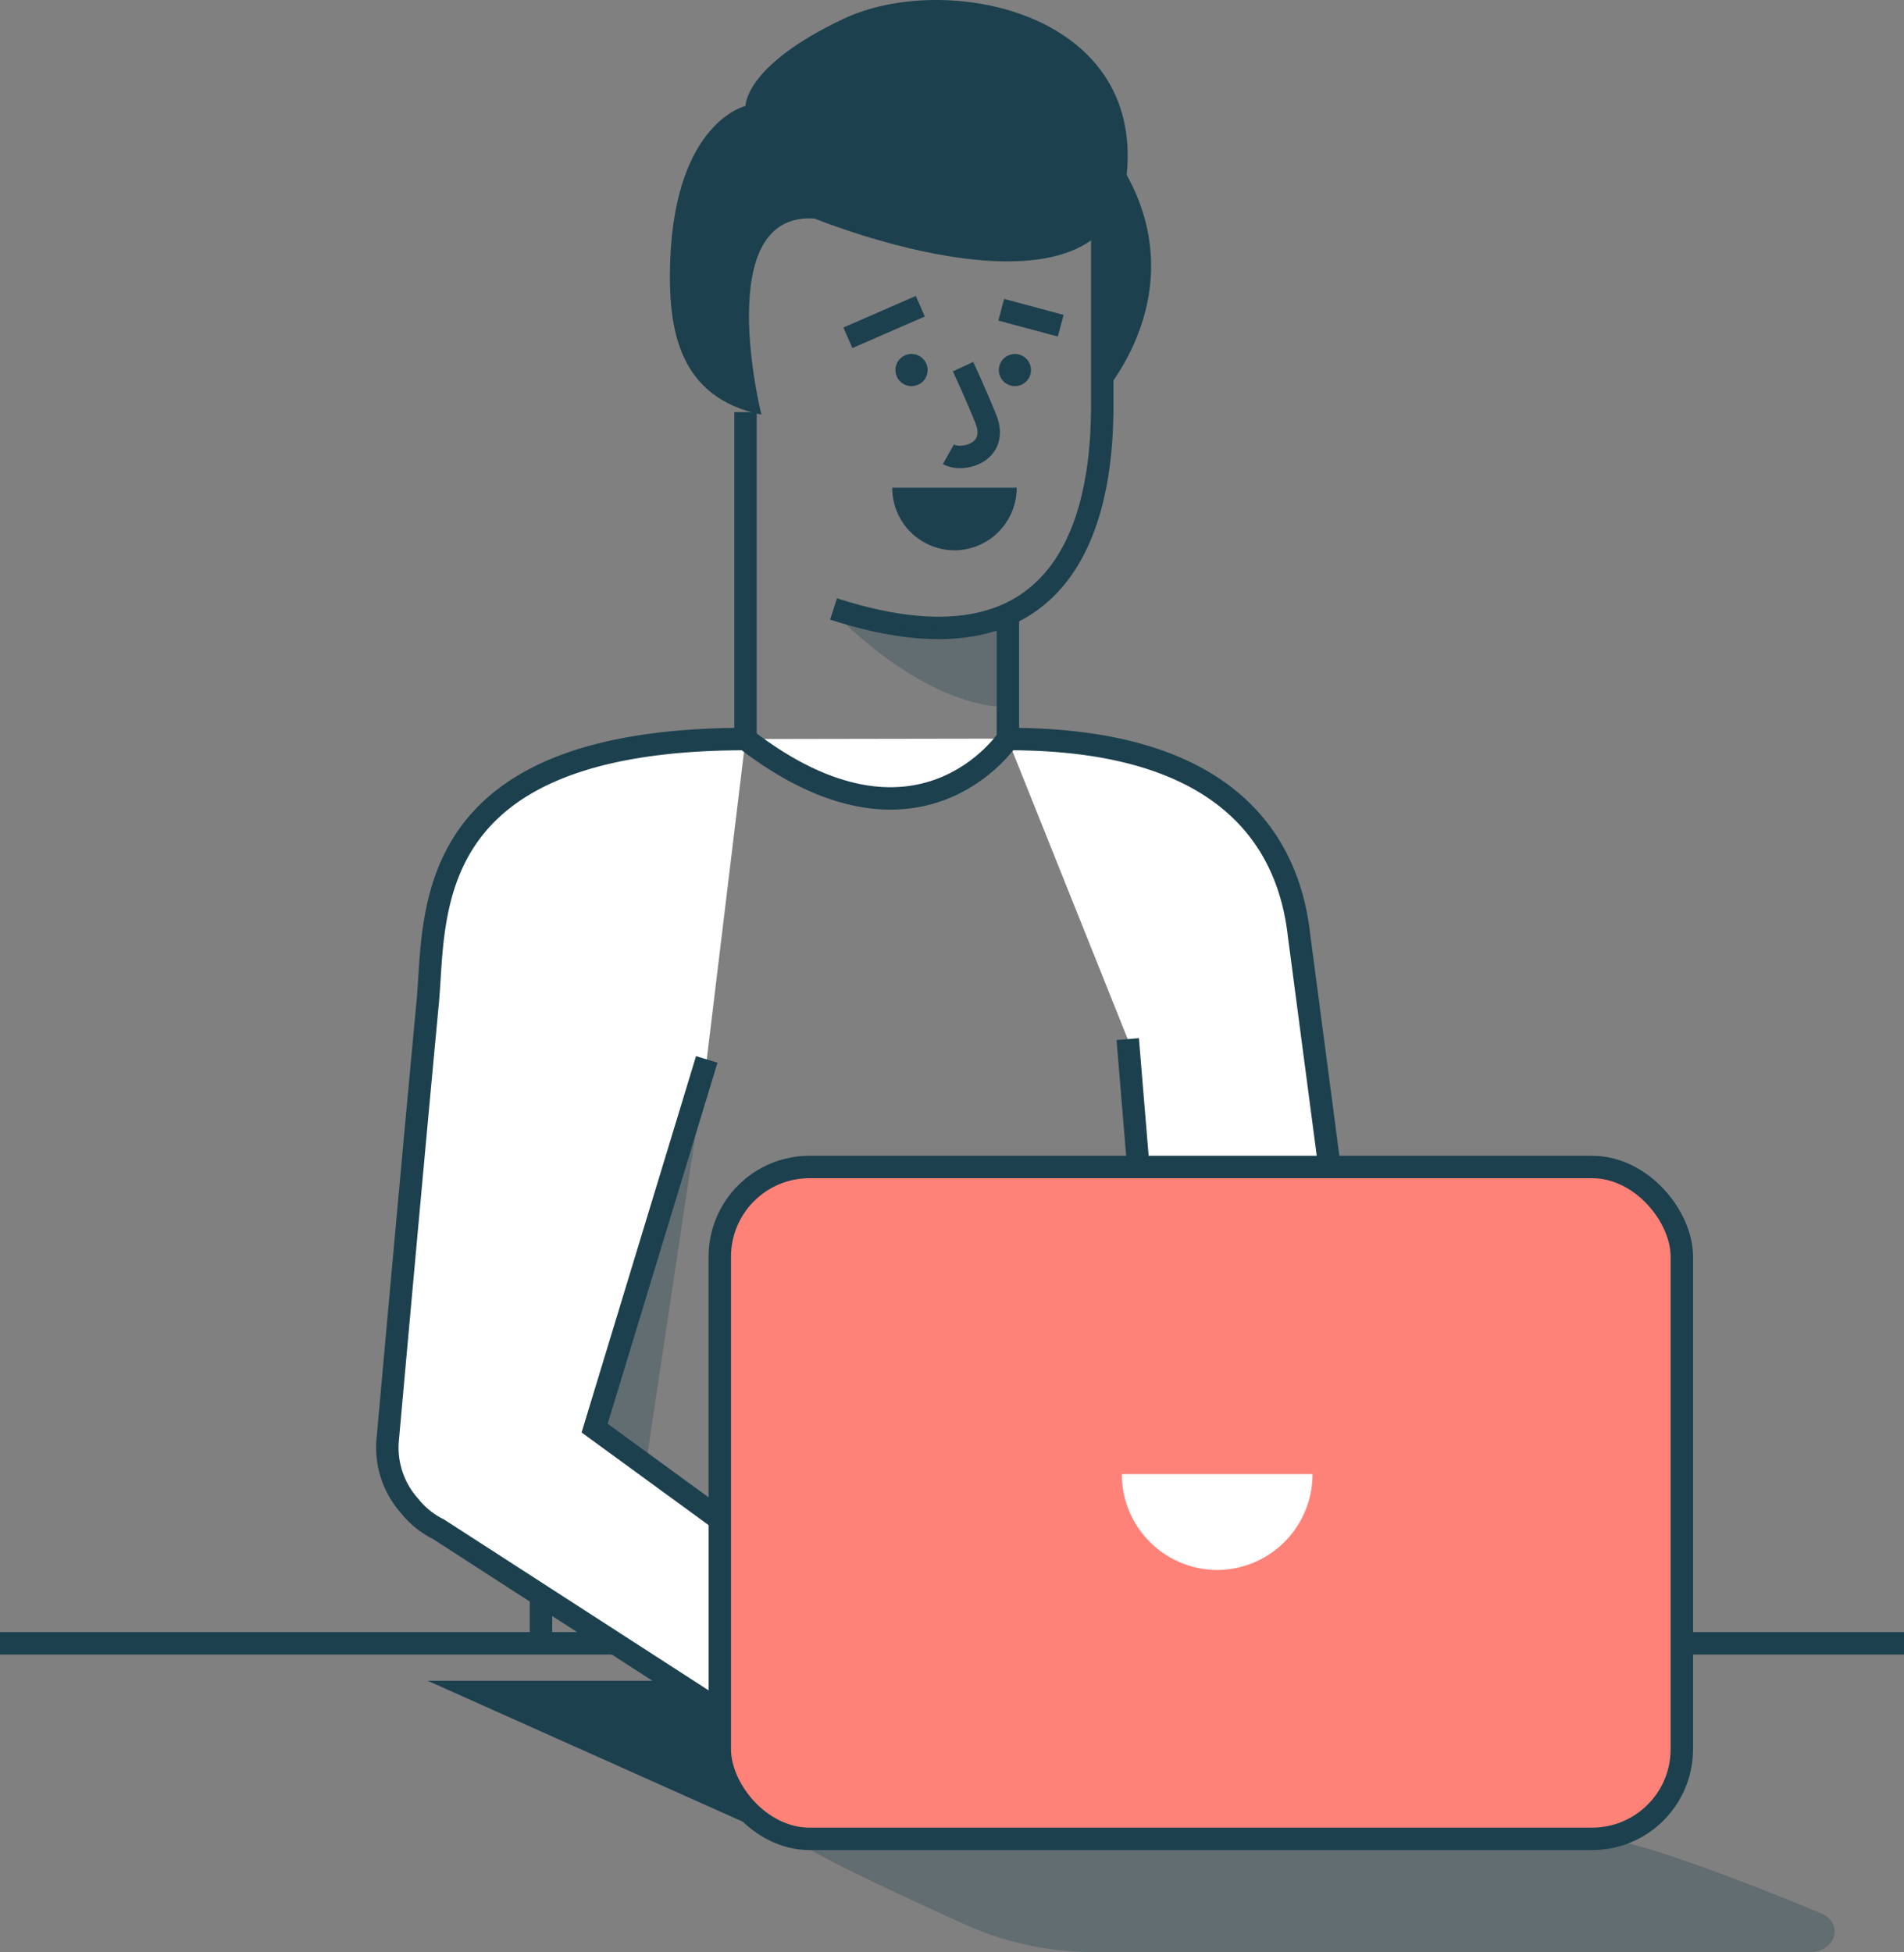 <svg id="Group_1149" data-name="Group 1149" xmlns="http://www.w3.org/2000/svg" xmlns:xlink="http://www.w3.org/1999/xlink" width="169.809" height="174.095" viewBox="0 0 169.809 174.095">
  <rect x="0" y="0" width="169.809" height="174.095" fill="#808080" stroke="none"/>
  <defs>
    <clipPath id="clip-path">
      <rect id="Rectangle_1855" data-name="Rectangle 1855" width="169.809" height="174.095" fill="none"/>
    </clipPath>
    <clipPath id="clip-path-3">
      <rect id="Rectangle_1849" data-name="Rectangle 1849" width="92.511" height="10.098" fill="none"/>
    </clipPath>
    <clipPath id="clip-path-5">
      <rect id="Rectangle_1851" data-name="Rectangle 1851" width="15.624" height="8.507" fill="none"/>
    </clipPath>
    <clipPath id="clip-path-6">
      <rect id="Rectangle_1853" data-name="Rectangle 1853" width="9.998" height="36.414" fill="none"/>
    </clipPath>
  </defs>
  <g id="Group_1064" data-name="Group 1064" clip-path="url(#clip-path)">
    <g id="Group_1055" data-name="Group 1055">
      <g id="Group_1054" data-name="Group 1054" clip-path="url(#clip-path)">
        <g id="Group_1053" data-name="Group 1053" transform="translate(71.114 163.997)" opacity="0.3">
          <g id="Group_1052" data-name="Group 1052">
            <g id="Group_1051" data-name="Group 1051" clip-path="url(#clip-path-3)">
              <path id="Path_258" data-name="Path 258" d="M105.645,417.563H41.866a28.025,28.025,0,0,1-11.048-2.236s-17.568-7.858-15.241-7.858l71.474,0c3.849,0,19.628,6.646,19.628,6.646,2.061.888,1.293,3.452-1.034,3.452" transform="translate(-15.365 -407.465)" fill="#1c404e"/>
            </g>
          </g>
        </g>
      </g>
    </g>
    <path id="Path_259" data-name="Path 259" d="M99.946,386.136h73.137l-30.632-13.7H69.314Z" transform="translate(-31.172 -222.538)" fill="#1c404e"/>
    <g id="Group_1063" data-name="Group 1063">
      <g id="Group_1062" data-name="Group 1062" clip-path="url(#clip-path)">
        <path id="Path_260" data-name="Path 260" d="M177.657,82.534c22.021,7.125,23.965-10.039,23.965-18.135V47.235" transform="translate(-103.317 -28.224)" fill="none" stroke="#1c404e" stroke-miterlimit="10" stroke-width="2"/>
        <path id="Path_261" data-name="Path 261" d="M180.179,36.978s-4.534-18.135,4.75-17.487c0,0,26.318,10.79,27.829-3.891S196.474-2.533,187.56,1.654s-8.795,7.794-8.795,7.794-6.238,1.417-6.715,13.729c-.244,6.274.788,12.289,8.128,13.8" transform="translate(-112.275 0)" fill="#1c404e"/>
        <path id="Path_262" data-name="Path 262" d="M166.831,54.117s9.613-10.446.283-22.477Z" transform="translate(-68.526 -18.905)" fill="#1c404e"/>
        <path id="Path_263" data-name="Path 263" d="M204.118,81.246s1.194,2.573,2.033,4.67c1.19,2.971-2.069,3.865-3.343,3.148" transform="translate(-118.227 -48.546)" fill="none" stroke="#1c404e" stroke-miterlimit="10" stroke-width="2"/>
        <path id="Path_264" data-name="Path 264" d="M193.451,79.872a1.433,1.433,0,1,0,1.432-1.432,1.432,1.432,0,0,0-1.432,1.432" transform="translate(-104.368 -46.869)" fill="#1c404e"/>
        <path id="Path_265" data-name="Path 265" d="M216.36,79.872a1.433,1.433,0,1,0,1.432-1.432,1.432,1.432,0,0,0-1.432,1.432" transform="translate(-136.498 -46.869)" fill="#1c404e"/>
        <line id="Line_37" data-name="Line 37" y2="29.154" transform="translate(66.491 36.759)" fill="none" stroke="#1c404e" stroke-miterlimit="10" stroke-width="2"/>
        <line id="Line_38" data-name="Line 38" y2="11.067" transform="translate(89.89 54.806)" fill="none" stroke="#1c404e" stroke-miterlimit="10" stroke-width="2"/>
        <g id="Group_1058" data-name="Group 1058" transform="translate(74.266 54.537)" opacity="0.3">
          <g id="Group_1057" data-name="Group 1057" transform="translate(0)">
            <g id="Group_1056" data-name="Group 1056" clip-path="url(#clip-path-5)">
              <path id="Path_266" data-name="Path 266" d="M214.188,144s-6.549.638-15.624-8.5c0,0,9.337,3.1,15.624.269Z" transform="translate(-198.564 -135.501)" fill="#1c404e"/>
            </g>
          </g>
        </g>
        <path id="Path_267" data-name="Path 267" d="M5.549,5.582A5.571,5.571,0,0,1,0,.12L0,0H11.1l0,.12A5.571,5.571,0,0,1,5.549,5.582" transform="translate(79.574 43.497)" fill="#1c404e"/>
        <path id="Path_268" data-name="Path 268" d="M273.011,163.766c-29.325,0-27.614,15.748-28.349,23.524-1.384,14.642-3.549,38.8-3.549,38.8a7.8,7.8,0,0,0,1.942,6.071,7.611,7.611,0,0,0,2.577,2.08l26.974,17.422,6.7-12.037-19.753-14.408,10-32.883" transform="translate(-206.52 -97.853)" fill="#fff"/>
        <path id="Path_269" data-name="Path 269" d="M273.011,163.766c-29.325,0-27.614,15.748-28.349,23.524-1.384,14.642-3.549,38.8-3.549,38.8a7.8,7.8,0,0,0,1.942,6.071,7.611,7.611,0,0,0,2.577,2.08l26.974,17.422,6.7-12.037-19.753-14.408,10-32.883" transform="translate(-206.52 -97.853)" fill="none" stroke="#1c404e" stroke-miterlimit="10" stroke-width="2"/>
        <path id="Path_270" data-name="Path 270" d="M124.285,163.766c20.221-.04,25.123,9.749,25.993,17.511l5.9,44.813a7.8,7.8,0,0,1-1.942,6.071,7.612,7.612,0,0,1-2.577,2.08l-28.2,14.021-4.205-6.363,2.542-2.15a4.288,4.288,0,0,1,.772-.658l.018-.01,15.156-15.394L135,190.524" transform="translate(-34.422 -97.853)" fill="#fff"/>
        <path id="Path_271" data-name="Path 271" d="M124.285,163.766c20.221-.04,25.123,9.749,25.993,17.511l5.9,44.813a7.8,7.8,0,0,1-1.942,6.071,7.612,7.612,0,0,1-2.577,2.08l-28.2,14.021-4.205-6.363,2.542-2.15a4.288,4.288,0,0,1,.772-.658l.018-.01,15.156-15.394L135,190.524" transform="translate(-34.422 -97.853)" fill="none" stroke="#1c404e" stroke-miterlimit="10" stroke-width="2"/>
        <path id="Path_272" data-name="Path 272" d="M56.423,318.51h71.411a7.194,7.194,0,0,0,7.194-7.194v-45.53a7.2,7.2,0,0,0-7.194-7.195H56.423a7.2,7.2,0,0,0-7.194,7.195v45.53a7.194,7.194,0,0,0,7.194,7.194" transform="translate(14.965 -154.513)" fill="#ff8278"/>
        <rect id="Rectangle_1852" data-name="Rectangle 1852" width="85.8" height="59.919" rx="8" transform="translate(64.195 104.078)" fill="none" stroke="#1c404e" stroke-miterlimit="10" stroke-width="2"/>
        <path id="Path_273" data-name="Path 273" d="M139.57,335.2a8.535,8.535,0,0,1-8.5-8.367l0-.184h17l0,.184a8.535,8.535,0,0,1-8.5,8.367" transform="translate(-31.016 -195.181)" fill="#fff"/>
        <path id="Path_274" data-name="Path 274" d="M221.963,163.667s-7.923,11.978-23.4.04" transform="translate(-132.073 -97.794)" fill="#fff"/>
        <path id="Path_275" data-name="Path 275" d="M221.963,163.667s-7.923,11.978-23.4.04" transform="translate(-132.073 -97.794)" fill="none" stroke="#1c404e" stroke-miterlimit="10" stroke-width="2"/>
        <line id="Line_39" data-name="Line 39" x1="5.304" y1="1.422" transform="translate(89.295 27.626)" fill="none" stroke="#1c404e" stroke-miterlimit="10" stroke-width="2"/>
        <line id="Line_40" data-name="Line 40" x1="6.459" y2="2.815" transform="translate(75.619 27.311)" fill="none" stroke="#1c404e" stroke-miterlimit="10" stroke-width="2"/>
        <line id="Line_41" data-name="Line 41" y2="4.272" transform="translate(48.247 142.287)" fill="#fff"/>
        <line id="Line_42" data-name="Line 42" y2="4.272" transform="translate(48.247 142.287)" fill="none" stroke="#1c404e" stroke-miterlimit="10" stroke-width="2"/>
        <line id="Line_43" data-name="Line 43" x1="19.814" transform="translate(149.995 146.559)" fill="#fff"/>
        <line id="Line_44" data-name="Line 44" x1="19.814" transform="translate(149.995 146.559)" fill="none" stroke="#1c404e" stroke-miterlimit="10" stroke-width="2"/>
        <line id="Line_45" data-name="Line 45" x1="54.861" transform="translate(0 146.559)" fill="#fff"/>
        <line id="Line_46" data-name="Line 46" x1="54.861" transform="translate(0 146.559)" fill="none" stroke="#1c404e" stroke-miterlimit="10" stroke-width="2"/>
        <g id="Group_1061" data-name="Group 1061" transform="translate(53.032 94.48)" opacity="0.3">
          <g id="Group_1060" data-name="Group 1060" transform="translate(0)">
            <g id="Group_1059" data-name="Group 1059" clip-path="url(#clip-path-6)">
              <path id="Path_276" data-name="Path 276" d="M275.3,234.745l-5.469,36.414-4.529-3.532Z" transform="translate(-265.301 -234.744)" fill="#1c404e"/>
            </g>
          </g>
        </g>
      </g>
    </g>
  </g>
</svg>
